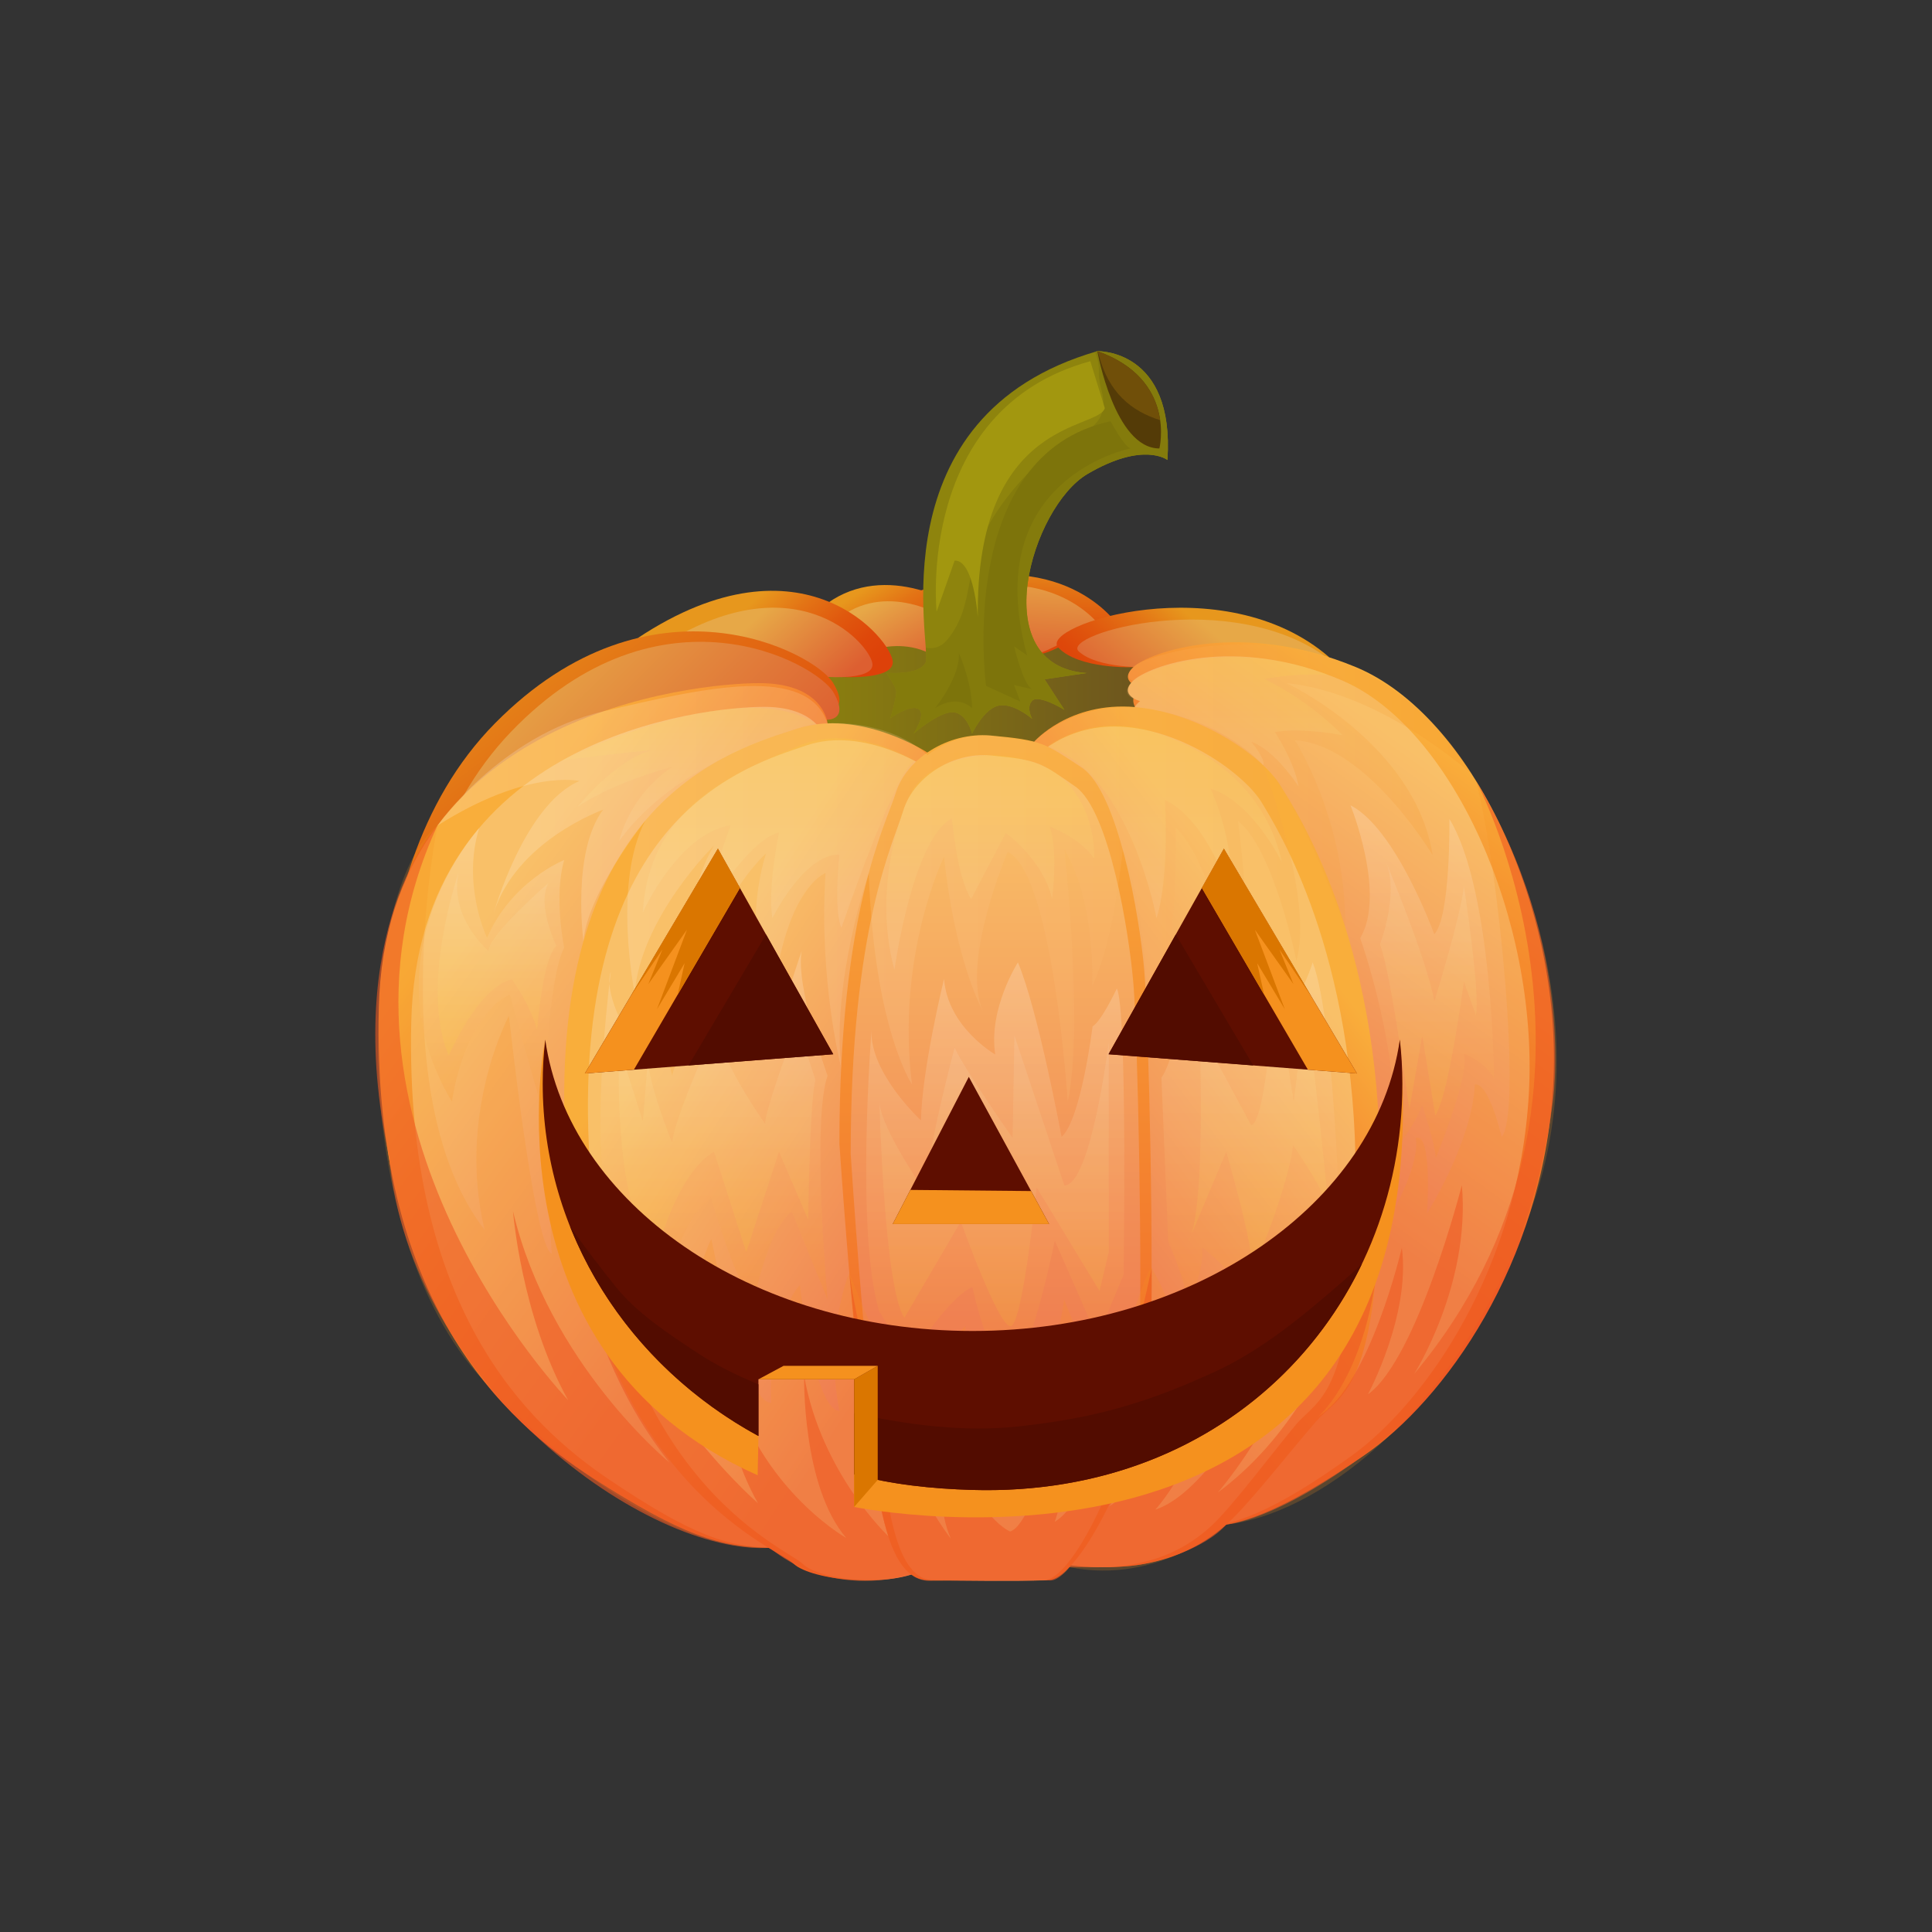 <?xml version="1.0" encoding="utf-8"?>
<!-- Generator: Adobe Illustrator 16.0.0, SVG Export Plug-In . SVG Version: 6.00 Build 0)  -->
<!DOCTYPE svg PUBLIC "-//W3C//DTD SVG 1.1//EN" "http://www.w3.org/Graphics/SVG/1.1/DTD/svg11.dtd">
<svg version="1.1" id="Layer_1" xmlns="http://www.w3.org/2000/svg" xmlns:xlink="http://www.w3.org/1999/xlink" x="0px" y="0px"
	 width="350px" height="350px" viewBox="0 0 350 350" enable-background="new 0 0 350 350" xml:space="preserve">
<rect x="0" y="0" width="350" height="350" fill="#333333" stroke="none"/>
<g>
	<g>
		<linearGradient id="SVGID_1_" gradientUnits="userSpaceOnUse" x1="141.125" y1="130.046" x2="217.998" y2="130.046">
			<stop  offset="0" style="stop-color:#8E840D"/>
			<stop  offset="1" style="stop-color:#674D21"/>
		</linearGradient>
		<ellipse fill="url(#SVGID_1_)" cx="179.561" cy="130.046" rx="38.437" ry="19.958"/>
		<g>
			<linearGradient id="SVGID_2_" gradientUnits="userSpaceOnUse" x1="180.976" y1="100.276" x2="179.8" y2="120.551">
				<stop  offset="0" style="stop-color:#E7971D"/>
				<stop  offset="0.287" style="stop-color:#E37315"/>
				<stop  offset="0.568" style="stop-color:#E0580E"/>
				<stop  offset="0.814" style="stop-color:#DE470A"/>
				<stop  offset="1" style="stop-color:#DD4109"/>
			</linearGradient>
			<path fill="url(#SVGID_2_)" d="M179.248,116.745c0,0,4.528,4.528,12.462,0.562s10.799-4.065,10.799-4.065
				s-10.012-15.331-35.638-6.294C141.244,115.985,179.248,116.745,179.248,116.745z"/>
			<linearGradient id="SVGID_3_" gradientUnits="userSpaceOnUse" x1="180.884" y1="102.609" x2="179.855" y2="120.35">
				<stop  offset="0" style="stop-color:#E7A847"/>
				<stop  offset="1" style="stop-color:#DD5F31"/>
			</linearGradient>
			<path fill="url(#SVGID_3_)" d="M179.373,117.02c0,0,3.963,3.962,10.904,0.49c6.942-3.471,9.449-3.557,9.449-3.557
				s-8.76-13.415-31.184-5.507C146.12,116.353,179.373,117.02,179.373,117.02z"/>
			<linearGradient id="SVGID_4_" gradientUnits="userSpaceOnUse" x1="157.954" y1="105.91" x2="167.944" y2="122.365">
				<stop  offset="0" style="stop-color:#E7971D"/>
				<stop  offset="0.287" style="stop-color:#E37315"/>
				<stop  offset="0.568" style="stop-color:#E0580E"/>
				<stop  offset="0.814" style="stop-color:#DE470A"/>
				<stop  offset="1" style="stop-color:#DD4109"/>
			</linearGradient>
			<path fill="url(#SVGID_4_)" d="M159.935,116.35c0,0,6.652-1.246,11.721,2.72c5.069,3.968,10.137-1.102,6.171-5.729
				c-3.967-4.628-17.512-11.505-27.903-4.08C139.533,116.685,159.935,116.35,159.935,116.35z"/>
			<linearGradient id="SVGID_5_" gradientUnits="userSpaceOnUse" x1="159" y1="108.866" x2="166.966" y2="121.987">
				<stop  offset="0" style="stop-color:#E7A847"/>
				<stop  offset="1" style="stop-color:#DD5F31"/>
			</linearGradient>
			<path fill="url(#SVGID_5_)" d="M160.578,117.191c0,0,5.305-0.995,9.346,2.168s8.083-0.878,4.92-4.569
				c-3.163-3.689-13.963-9.173-22.248-3.253C144.311,117.458,160.578,117.191,160.578,117.191z"/>
			<linearGradient id="SVGID_6_" gradientUnits="userSpaceOnUse" x1="218.902" y1="114.416" x2="203.724" y2="132.011">
				<stop  offset="0" style="stop-color:#E7971D"/>
				<stop  offset="0.287" style="stop-color:#E37315"/>
				<stop  offset="0.568" style="stop-color:#E0580E"/>
				<stop  offset="0.814" style="stop-color:#DE470A"/>
				<stop  offset="1" style="stop-color:#DD4109"/>
			</linearGradient>
			<path fill="url(#SVGID_6_)" d="M205.302,120.87c0,0-9.846,0.403-13.592-3.563s29.922-14.937,49.119,1.787L205.302,120.87z"/>
			<linearGradient id="SVGID_7_" gradientUnits="userSpaceOnUse" x1="220.634" y1="115.252" x2="206.537" y2="131.591">
				<stop  offset="0" style="stop-color:#E7A847"/>
				<stop  offset="1" style="stop-color:#DD5F31"/>
			</linearGradient>
			<path fill="url(#SVGID_7_)" d="M207.995,120.872c0,0-9.101,0.324-12.563-2.855c-3.462-3.179,27.653-11.97,45.396,1.433
				L207.995,120.872z"/>
			<linearGradient id="SVGID_8_" gradientUnits="userSpaceOnUse" x1="133.683" y1="111.44" x2="149.336" y2="128.598">
				<stop  offset="0" style="stop-color:#E7971D"/>
				<stop  offset="0.287" style="stop-color:#E37315"/>
				<stop  offset="0.568" style="stop-color:#E0580E"/>
				<stop  offset="0.814" style="stop-color:#DE470A"/>
				<stop  offset="1" style="stop-color:#DD4109"/>
			</linearGradient>
			<path fill="url(#SVGID_8_)" d="M149.924,122.496c0,0,11.815,1.202,11.815-2.545c0-3.746-16.184-24.253-46.187-4.368
				L149.924,122.496z"/>
			<linearGradient id="SVGID_9_" gradientUnits="userSpaceOnUse" x1="135.892" y1="112.971" x2="148.594" y2="126.895">
				<stop  offset="0" style="stop-color:#E7A847"/>
				<stop  offset="1" style="stop-color:#DD5F31"/>
			</linearGradient>
			<path fill="url(#SVGID_9_)" d="M148.237,122.526c0,0,9.822,0.999,9.822-2.115c0-3.113-12.641-18.471-36.275-4.63L148.237,122.526
				z"/>
			<linearGradient id="SVGID_10_" gradientUnits="userSpaceOnUse" x1="75.561" y1="120.629" x2="125.352" y2="186.808">
				<stop  offset="0" style="stop-color:#E7971D"/>
				<stop  offset="0.287" style="stop-color:#E37315"/>
				<stop  offset="0.568" style="stop-color:#E0580E"/>
				<stop  offset="0.814" style="stop-color:#DE470A"/>
				<stop  offset="1" style="stop-color:#DD4109"/>
			</linearGradient>
			<path fill="url(#SVGID_10_)" d="M149.134,128.789c0,0,5.126,0.54,1.825-5.031c-3.302-5.571-33.016-21.357-61.285,7.273
				c-28.27,28.632-18.953,80.29-18.953,80.29L149.134,128.789z"/>
			<linearGradient id="SVGID_11_" gradientUnits="userSpaceOnUse" x1="79.36" y1="134.88" x2="113.99" y2="169.515">
				<stop  offset="0" style="stop-color:#E7A847"/>
				<stop  offset="1" style="stop-color:#DD5F31"/>
			</linearGradient>
			<path fill="url(#SVGID_11_)" d="M149.269,130.399c0,0,4.891,0.528,1.741-4.935c-3.149-5.462-31.493-20.939-58.458,7.132
				c-26.965,28.072-18.079,78.725-18.079,78.725L149.269,130.399z"/>
			<linearGradient id="SVGID_12_" gradientUnits="userSpaceOnUse" x1="82.004" y1="164.211" x2="147.734" y2="212.129">
				<stop  offset="0" style="stop-color:#F9AE3B"/>
				<stop  offset="0.278" style="stop-color:#F58C32"/>
				<stop  offset="0.561" style="stop-color:#F2712A"/>
				<stop  offset="0.811" style="stop-color:#F06026"/>
				<stop  offset="1" style="stop-color:#EF5A24"/>
			</linearGradient>
			<path fill="url(#SVGID_12_)" d="M149.924,131.051c0,0-0.616-7.293-12.377-7.293s-67.682,5.57-68.92,58.809
				c-1.238,53.236,22.698,74.903,38.792,85.221c16.096,10.317,23.151,12.596,32.313,12.591
				C148.895,280.374,149.924,131.051,149.924,131.051z"/>
			<linearGradient id="SVGID_13_" gradientUnits="userSpaceOnUse" x1="86.166" y1="168.264" x2="148.934" y2="214.022">
				<stop  offset="0" style="stop-color:#F9C068"/>
				<stop  offset="1" style="stop-color:#EF7A4F"/>
			</linearGradient>
			<path fill="url(#SVGID_13_)" d="M149.924,135.146c0,0-0.571-7.093-11.483-7.093s-62.792,5.418-63.941,57.195
				c-1.148,51.776,21.058,72.849,35.99,82.884c14.933,10.035,21.478,12.25,29.979,12.245
				C148.969,280.374,149.924,135.146,149.924,135.146z"/>
			<linearGradient id="SVGID_14_" gradientUnits="userSpaceOnUse" x1="117.855" y1="184.861" x2="175.342" y2="222.68">
				<stop  offset="0" style="stop-color:#F9AE3B"/>
				<stop  offset="0.278" style="stop-color:#F58C32"/>
				<stop  offset="0.561" style="stop-color:#F2712A"/>
				<stop  offset="0.811" style="stop-color:#F06026"/>
				<stop  offset="1" style="stop-color:#EF5A24"/>
			</linearGradient>
			<path fill="url(#SVGID_14_)" d="M168.011,136.334c0,0-12.307-8.036-23.655-4.322c-11.35,3.714-44.861,12.623-41.972,73.938
				c2.889,61.314,38.051,74.217,41.353,77.313s17.877,4.618,24.415,0.452C174.688,279.55,168.011,136.334,168.011,136.334z"/>
			<linearGradient id="SVGID_15_" gradientUnits="userSpaceOnUse" x1="120.535" y1="187.483" x2="175.927" y2="223.924">
				<stop  offset="0" style="stop-color:#F9C068"/>
				<stop  offset="1" style="stop-color:#EF7A4F"/>
			</linearGradient>
			<path fill="url(#SVGID_15_)" d="M168.199,139.298c0,0-11.538-7.877-22.177-4.235c-10.64,3.641-42.058,12.374-39.35,72.476
				c2.708,60.104,35.673,72.75,38.769,75.784c3.095,3.034,16.76,4.526,22.889,0.443C174.46,279.682,168.199,139.298,168.199,139.298
				z"/>
			<linearGradient id="SVGID_16_" gradientUnits="userSpaceOnUse" x1="266.595" y1="139.266" x2="221.446" y2="201.863">
				<stop  offset="0" style="stop-color:#F9AE3B"/>
				<stop  offset="0.278" style="stop-color:#F58C32"/>
				<stop  offset="0.561" style="stop-color:#F2712A"/>
				<stop  offset="0.811" style="stop-color:#F06026"/>
				<stop  offset="1" style="stop-color:#EF5A24"/>
			</linearGradient>
			<path fill="url(#SVGID_16_)" d="M205.64,128.094c0,0-1.239-1.858,1.031-3.51c0,0-4.182-1.031-1.369-3.714
				c2.813-2.683,19.528-8.666,40.369,0c20.841,8.667,37.554,43.747,35.697,75.936c-1.856,32.19-19.81,56.95-34.253,66.856
				c-14.444,9.904-23.369,13.579-30.771,12.773L205.64,128.094z"/>
			<linearGradient id="SVGID_17_" gradientUnits="userSpaceOnUse" x1="264.14" y1="141.79" x2="219.98" y2="203.016">
				<stop  offset="0" style="stop-color:#F9C068"/>
				<stop  offset="1" style="stop-color:#EF7A4F"/>
			</linearGradient>
			<path fill="url(#SVGID_17_)" d="M205.564,130.456c0,0-1.167-1.829,0.973-3.455c0,0-3.943-1.014-1.29-3.654
				c2.652-2.64,18.411-8.527,38.062,0c19.652,8.529,35.411,43.051,33.659,74.729c-1.75,31.678-18.677,56.045-32.297,65.792
				c-13.618,9.747-22.033,13.363-29.013,12.569L205.564,130.456z"/>
			<linearGradient id="SVGID_18_" gradientUnits="userSpaceOnUse" x1="241.492" y1="177.082" x2="186.218" y2="219.389">
				<stop  offset="0" style="stop-color:#F9AE3B"/>
				<stop  offset="0.278" style="stop-color:#F58C32"/>
				<stop  offset="0.561" style="stop-color:#F2712A"/>
				<stop  offset="0.811" style="stop-color:#F06026"/>
				<stop  offset="1" style="stop-color:#EF5A24"/>
			</linearGradient>
			<path fill="url(#SVGID_18_)" d="M187.349,134.369c0,0,6.323-7.308,18.291-6.275c11.967,1.03,23.11,9.079,26.206,14.031
				c3.095,4.951,18.156,27.855,18.157,69.537c0.003,40.856-7.221,40.857-11.555,45.809c-4.334,4.952-12.329,15.208-16.287,18.716
				s-13.5,10.52-32.654,6.528C170.354,278.726,187.349,134.369,187.349,134.369z"/>
			<linearGradient id="SVGID_19_" gradientUnits="userSpaceOnUse" x1="238.559" y1="179.971" x2="185.219" y2="220.797">
				<stop  offset="0" style="stop-color:#F9C068"/>
				<stop  offset="1" style="stop-color:#EF7A4F"/>
			</linearGradient>
			<path fill="url(#SVGID_19_)" d="M186.907,137.837c0,0,5.924-7.139,17.134-6.131c11.21,1.009,21.647,8.869,24.546,13.706
				c2.899,4.837,17.007,27.209,17.009,67.926c0.003,39.909-6.765,39.91-10.824,44.747c-4.058,4.835-11.547,14.855-15.254,18.281
				c-3.708,3.426-12.646,10.273-30.587,6.377C170.99,278.845,186.907,137.837,186.907,137.837z"/>
			<linearGradient id="SVGID_20_" gradientUnits="userSpaceOnUse" x1="180.346" y1="133.19" x2="180.346" y2="286.365">
				<stop  offset="0" style="stop-color:#F9AE3B"/>
				<stop  offset="1" style="stop-color:#EF5A24"/>
			</linearGradient>
			<path fill="url(#SVGID_20_)" d="M179.434,133.252c-7.822-0.681-15.269,4.333-17.127,10.317
				c-1.857,5.982-10.24,21.145-10.24,63.651c0,0,2.812,41.584,4.875,49.838c2.064,8.254,2.22,29.113,11.262,29.203
				c4.614,0.045,15.966,0.206,21.744,0c5.777-0.207,17.549-23.426,18.375-39.521c0.825-16.095-0.207-61.284-1.033-70.983
				c-0.823-9.698-4.745-32.395-11.348-36.729C189.337,134.696,188.925,134.075,179.434,133.252z"/>
			<linearGradient id="SVGID_21_" gradientUnits="userSpaceOnUse" x1="180.346" y1="144.177" x2="180.346" y2="248.844">
				<stop  offset="0" style="stop-color:#F9C068"/>
				<stop  offset="1" style="stop-color:#EF7A4F"/>
			</linearGradient>
			<path fill="url(#SVGID_21_)" d="M179.499,136.856c-7.256-0.664-14.164,4.231-15.886,10.074
				c-1.723,5.843-9.499,20.646-9.499,62.152c0,0,2.608,40.606,4.522,48.665c1.914,8.06,2.06,28.429,10.447,28.516
				c4.279,0.045,14.81,0.202,20.169,0s16.278-22.874,17.044-38.59c0.767-15.716-0.19-59.842-0.957-69.311
				c-0.766-9.471-4.401-31.634-10.526-35.865C188.687,138.267,188.304,137.662,179.499,136.856z"/>
		</g>
		<path opacity="0.2" fill="#F5911E" d="M79.237,149.577c0,0-9.86,49.472,8.555,73.217c-5.061-21.081,4.408-38.787,4.408-38.787
			s4.518,41.803,7.769,43.127c-1.085-12.408,2.676-16.953,2.676-16.953s17.258,41.682,22.788,40.628
			c-1.355-17.925,3.439-26.365,3.439-26.365s5.731,29.7,10.838,29.7c-0.625-15.215,5.192-21.364,5.192-21.364
			s2.553,22.58,7.164,22.823c-2.77-14.174,1.794-25.03,1.794-25.03s9.547,24.815,13.121,24.25c1.269-8.681,7.89-14.558,7.89-14.558
			s0.503,17.808,7.683,17.79c7.18-0.019,10.211-22.626,10.211-22.626l6.374,15.691c2.95-0.092,7.446-19.564,9.485-21.421
			c0,0,6.171,10.007,4.371,16.771c5.824-4.77,6.778-14.137,6.778-14.137s5.707,7.821,5.574,14.469
			c4.188-0.864,12.557-20.4,12.557-20.4s3.266,5.377,3.132,10.429c3.261,0.769,6.935-21.481,8.966-25.169l2.044,8.488
			c0,0,5.322-9.448,4.438-14.006c3.088-1.026,2.026,13.712,2.026,13.712s8.228-13.076,8.671-23.409
			c2.642-0.245,4.846,9.503,4.846,9.503c3.672-4.018-0.266-47.71-4.627-64.464c0,0,24.885,37.339,9.701,78.462
			c-14.474,38.091-39.697,54.617-54.941,56.238c0,0-12.076,11.025-28.436,7.722c0,0-1.11,2.456-5.653,2.456s-19.869,0-19.869,0
			s-1.994-0.133-3.098-1.119c0,0-9.925,3.285-20.479-1.337c0,0-3.25-2.554-5.118-3.53c0,0-20.753,3.122-52.028-30.389
			C62.67,223.235,64.58,161.528,79.237,149.577z"/>
		<path opacity="0.6" fill="#EF5A24" d="M79.237,149.577c0,0-17.61,18.749-8.763,59.953c3.871,41.585,46.919,72.358,69.034,70.848
			c0,0,9.365,9.14,25.597,4.867c0,0,1.25,1.119,3.098,1.119c1.848,0,21.748-0.104,21.748-0.104s1.337,0.653,3.774-2.352
			c0,0,8.563,0.191,12.254-0.362c3.691-0.553,12.242-2.882,16.182-7.359c0,0,8.778-0.443,25.682-13.147
			c16.902-12.705,29.658-34.993,33.403-62.906c0,0,4.596-28.406-13.845-58.646c0,0,30.632,57.214-11.242,107.459
			c0,0,10.285-16.161,8.67-34.232c0,0-8.053,31.442-17.029,37.906c0,0,7.773-14.397,6.157-26.593c0,0-5.73,24.829-15.133,30.56
			c0,0,12.956-10.657,11.179-44.924c0,0-3.098,39.194-29.396,58.734c0,0,15.133-17.338,16.162-35.262
			c0,0-14.399,34.085-27.475,38.345c0,0,11.606-12.414,10.871-32.688c0,0-8.962,25.638-19.246,32.103c0,0,8.199-9.265,7.706-43.194
			c0,0-8.147,40.402-17.55,45.985c0,0,3.819-9.99,2.352-27.914c0,0-5.143,27.913-10.432,29.677c0,0-8.528-3.638-9.108-20.568
			c0,0-6.023,12.046-1.616,21.891c0,0-13.901-17.646-18.41-48.197c0,0,3.278,36.884,7.098,47.757c0,0-12.194-11.46-15.28-29.091
			c0,0-0.441,19.983,7.64,29.385c0,0-18.805-10.579-22.332-34.82c0,0-1.468,14.691,6.318,28.502c0,0-28.543-24.564-34.693-62.528
			c0,0-0.42,31.089,18.68,55.184c0,0-21.877-17.962-28.355-45.546c0,0,1.47,18.952,9.991,34.232
			C102.925,253.646,54.442,203.254,79.237,149.577z"/>
		<linearGradient id="SVGID_22_" gradientUnits="userSpaceOnUse" x1="79.237" y1="158.163" x2="266.647" y2="158.163">
			<stop  offset="0" style="stop-color:#FFFFFF"/>
			<stop  offset="1" style="stop-color:#F5911E"/>
		</linearGradient>
		<path opacity="0.2" fill="url(#SVGID_22_)" d="M79.237,149.577c0,0,11.242-16.281,30.015-20.694
			c18.772-4.412,36.984-8.512,40.67,2.148c0,0,10.901-0.831,18.111,5.765c0,0,5.413-4.489,12.365-3.459
			c6.951,1.032,6.951,1.032,6.951,1.032s6.15-6.748,18.291-6.275l0.897-1.093c0,0-4.331-0.791-1.29-3.654
			c0,0-2.139-0.708,0.492-2.855c2.632-2.147,40.102-13.968,60.908,19.78c0,0-16.218-14.765-33.554-16.514
			c0,0,23.214,10.886,26.445,31.16c0,0-12.019-20.085-24.976-20.816c0,0,9.257,14.159,9.134,33.828c0,0-9.273-25.029-14.871-29.305
			c0,0,9.263,24.227,6.031,35.393c0,0-4.114-20.274-10.578-25.271c0,0,3.526,26.152,0.294,34.38c0,0-4.055-26.127-11.577-33.192
			c0,0,0.748,24.641-5.003,41.111c0,0,0.59-24.572-4.605-37.151c0,0-1.44,16.303-5.554,24.824c0,0,0.882-14.682-4.996-24.824
			c0,0,3.527,32.465,0.589,45.687c0,0-2.645-41.432-10.872-45.251c0,0-8.452,19.688-4.52,28.797c0,0-4.978-8.816-7.015-27.915
			c0,0-8.741,17.824-5.802,41.234c0,0-6.852-10.063-7.833-38.283c0,0-6.722,19.556-4.997,35.238c0,0-4.103-15.833-2.835-35.238
			c0,0-8.34,2.925-10.001,27.901c0,0-5.498-16.161-0.788-31.44c0,0-10.863,9.403-15.271,32.616c0,0-0.881-23.214,5.877-34.085
			c0,0-13.223,12.928-14.398,26.738c0,0-4.046-19.876,1.944-31.241c0,0-10.508,13.097-11.221,21.876c0,0-2.164-16.198,3.557-23.838
			c0,0-15.73,5.583-19.844,18.806c0,0,5.584-19.811,15.574-24.01C104.982,141.486,95.511,139.241,79.237,149.577z"/>
		<linearGradient id="SVGID_23_" gradientUnits="userSpaceOnUse" x1="89.035" y1="150.004" x2="89.035" y2="202.068">
			<stop  offset="0" style="stop-color:#FFFFFF"/>
			<stop  offset="1" style="stop-color:#F5911E"/>
		</linearGradient>
		<path opacity="0.2" fill="url(#SVGID_23_)" d="M86.811,150.004c0,0-20.909,22.838-4.936,49.577c0,0,1.952-15.278,10.472-19.393
			l6.171,21.879c0,0,0.563-24.514,3.69-30.4c0,0-1.93-9.178,0-15.867c0,0-9.567,3.819-13.975,14.104
			C88.233,169.903,83.625,160.368,86.811,150.004z"/>
		<linearGradient id="SVGID_24_" gradientUnits="userSpaceOnUse" x1="129.35" y1="172.255" x2="129.35" y2="235.429">
			<stop  offset="0" style="stop-color:#FFFFFF"/>
			<stop  offset="1" style="stop-color:#F5911E"/>
		</linearGradient>
		<path opacity="0.2" fill="url(#SVGID_24_)" d="M110.659,176.035c0,0-3.024,23.13-1.407,36.66c0,0,5.99,19.074,11.303,20.677
			c0,0,2.057-11.166,8.228-16.455c0,0,5.084,17.631,7.831,18.512c0,0,2.747-13.518,6.861-15.867l6.449,15.867
			c0,0-2.911-32.325,0-40.549c0,0-5.862-16.161-4.687-22.625c0,0-6.225,18.218-5.316,19.393c0,0-7.906-8.043-8.494-17.043
			c0,0-9.001,16.16-9.643,20.275c0,0-3.916-13.039,0-22.625c0,0-5.931,12.047-6.812,17.335
			C114.973,189.59,109.073,180.404,110.659,176.035z"/>
		<linearGradient id="SVGID_25_" gradientUnits="userSpaceOnUse" x1="180.299" y1="174.342" x2="180.299" y2="247.955">
			<stop  offset="0" style="stop-color:#FFFFFF"/>
			<stop  offset="1" style="stop-color:#F5911E"/>
		</linearGradient>
		<path opacity="0.2" fill="url(#SVGID_25_)" d="M157.884,186.638c0,0-2.922,36.939,1.405,50.939l5.446,8.782
			c0,0,6.849-11.241,11.417-13.174c0,0,3.337,15.282,6.85,14.755c3.515-0.527,8.08-23.186,8.08-23.186l7.729,17.563l4.743-11.417
			c0,0,0.702-48.128-1.23-51.816c0,0-2.81,5.973-4.391,6.851c0,0-2.107,16.975-5.62,20.015c0,0-4.216-22.824-7.905-31.608
			c0,0-5.406,8.432-4.108,16.687c0,0-8.613-4.918-9.278-13.699c0,0-4.002,16.334-4.178,25.645
			C166.842,202.974,157.533,194.366,157.884,186.638z"/>
		<linearGradient id="SVGID_26_" gradientUnits="userSpaceOnUse" x1="226.662" y1="169.249" x2="226.662" y2="237.05">
			<stop  offset="0" style="stop-color:#FFFFFF"/>
			<stop  offset="1" style="stop-color:#F5911E"/>
		</linearGradient>
		<path opacity="0.2" fill="url(#SVGID_26_)" d="M216.727,172.255c0,0-3.337,18.599-6.322,22.989l1.229,29.686
			c0,0,3.621,8.08,3.567,12.12c0,0,3.107-7.553,2.58-11.066c0,0,8.431,6.676,9.661,11.066c0,0,8.783-13.7,9.837-16.687
			c0,0,5.31,5.271,5.642,7.554c0,0-0.899-42.508-5.114-53.575c0,0-1.934,6.149-3.514,6.324c0,0-2.282-7.905-4.566-11.417
			c0,0-0.352,17.739-5.446,21.077C224.279,190.326,219.713,175.788,216.727,172.255z"/>
		<linearGradient id="SVGID_27_" gradientUnits="userSpaceOnUse" x1="257.653" y1="145.888" x2="257.653" y2="209.777">
			<stop  offset="0" style="stop-color:#FFFFFF"/>
			<stop  offset="1" style="stop-color:#F5911E"/>
		</linearGradient>
		<path opacity="0.2" fill="url(#SVGID_27_)" d="M244.655,145.888c0,0,6.518,16.072,1.757,24.063c0,0,7.553,21.006,6.148,38.695
			c0,0,3.862-4.938,5.094-8.449c0,0,2.283,6.897,2.459,9.579c0,0,6.322-15.409,5.094-18.922c0,0,4.215,1.756,5.444,4.566
			c0,0-0.176-34.077-8.079-47.075c0,0,0.25,17.666-2.735,20.903C259.837,169.249,252.911,150.103,244.655,145.888z"/>
		<linearGradient id="SVGID_28_" gradientUnits="userSpaceOnUse" x1="124.668" y1="152.325" x2="124.668" y2="128.232">
			<stop  offset="0" style="stop-color:#FFFFFF"/>
			<stop  offset="1" style="stop-color:#FAEC21"/>
		</linearGradient>
		<path opacity="0.1" fill="url(#SVGID_28_)" d="M101.601,137.854c0,0,31.62-15.898,46.136-6.823c0,0-24.331,5.663-35.546,21.294
			c0,0,1.642-8.038,9.594-13.397c0,0-10.269,2.589-17.146,7.234c0,0,6.747-8.484,13.466-10.271
			C118.104,135.891,104.905,137.23,101.601,137.854z"/>
		<linearGradient id="SVGID_29_" gradientUnits="userSpaceOnUse" x1="141.125" y1="168.092" x2="141.125" y2="133.741">
			<stop  offset="0" style="stop-color:#FFFFFF"/>
			<stop  offset="1" style="stop-color:#FAEC21"/>
		</linearGradient>
		<path opacity="0.1" fill="url(#SVGID_29_)" d="M165.797,137.873c0,0-11.179-7.075-21.223-2.709
			c-10.044,4.367-26.987,10.132-28.123,30.133c0,0,6.376-14.263,15.896-15.778c0,0-3.668,9.839-4.454,15.778
			c0,0,7.337-12.928,13.232-14.499c0,0-2.1,9.958-1.203,15.546c0,0,5.664-11.616,12.145-11.528c0,0-1.11,9.889,0.368,13.276
			C152.435,168.092,162.305,139.095,165.797,137.873z"/>
		<linearGradient id="SVGID_30_" gradientUnits="userSpaceOnUse" x1="179.389" y1="175.69" x2="179.389" y2="136.789">
			<stop  offset="0" style="stop-color:#FFFFFF"/>
			<stop  offset="1" style="stop-color:#FAEC21"/>
		</linearGradient>
		<path opacity="0.1" fill="url(#SVGID_30_)" d="M178.723,136.796c-5.763,0.465-11.615,2.474-13.973,7.364
			s-6.375,18.254-2.708,31.529c0,0,3.232-23.581,10.394-27.424c0,0,0.952,10.763,3.494,14.585l6.289-11.935
			c0,0,6.725,4.774,8.384,11.935c0,0,1.135-8.908-0.437-13.101c0,0,5.503,2.01,8.035,5.765c0,0,0.654-9.597-6.616-15.235
			C186.147,136.474,178.723,136.796,178.723,136.796z"/>
		<linearGradient id="SVGID_31_" gradientUnits="userSpaceOnUse" x1="211.022" y1="166.344" x2="211.022" y2="131.439">
			<stop  offset="0" style="stop-color:#FFFFFF"/>
			<stop  offset="1" style="stop-color:#FAEC21"/>
		</linearGradient>
		<path opacity="0.1" fill="url(#SVGID_31_)" d="M189.802,135.193c0,0,7.773-6.156,18.823-2.702
			c11.05,3.455,20.831,11.01,23.615,23.748c0,0-5.267-10.963-12.942-13.37c0,0,4.337,8.83,3.763,19.337
			c0,0-4.289-13.619-12.039-17.306c0,0,0.903,13.92-1.506,21.443C209.516,166.344,204.701,140.084,189.802,135.193z"/>
		<linearGradient id="SVGID_32_" gradientUnits="userSpaceOnUse" x1="223.773" y1="142.491" x2="223.773" y2="119.028">
			<stop  offset="0" style="stop-color:#FFFFFF"/>
			<stop  offset="1" style="stop-color:#FAEC21"/>
		</linearGradient>
		<path opacity="0.1" fill="url(#SVGID_32_)" d="M206.537,127.001c0,0-4.544-1.364-0.63-4.073
			c3.912-2.709,18.529-6.894,34.809-0.632c0,0-4.637-0.548-11.709,0.72c0,0,7.224,3.129,14.221,10.174c0,0-7.524-1.458-12.266-0.555
			c0,0,3.462,5.116,4.289,9.856c0,0-4.238-6.621-8.59-8.126c0,0,2.717,3.229,2.165,4.26c0,0-7.351-8.828-23.187-10.531"/>
		<linearGradient id="SVGID_33_" gradientUnits="userSpaceOnUse" x1="90.04" y1="158.163" x2="90.04" y2="191.205">
			<stop  offset="0" style="stop-color:#FFFFFF"/>
			<stop  offset="1" style="stop-color:#FAEC21"/>
		</linearGradient>
		<path opacity="0.1" fill="url(#SVGID_33_)" d="M83.052,158.163c0,0-7.124,20.605-1.757,33.041c0,0,5.512-12.596,11.467-13.762
			c0,0,3.366,4.66,4.531,9.191c0,0,1.035-13.205,3.495-15.276c0,0-3.624-7.519-1.424-11.394c0,0-10.746,9.304-10.875,12.291
			C88.489,172.255,81.424,166.33,83.052,158.163z"/>
		<linearGradient id="SVGID_34_" gradientUnits="userSpaceOnUse" x1="129.913" y1="185.454" x2="129.913" y2="226.835">
			<stop  offset="0" style="stop-color:#FFFFFF"/>
			<stop  offset="1" style="stop-color:#FAEC21"/>
		</linearGradient>
		<path opacity="0.1" fill="url(#SVGID_34_)" d="M112.19,189.643c0,0-1.462,29.987,6.748,37.192c0,0,3.687-14.241,10.412-18.188
			l5.839,18.188l5.936-18.188l5.289,12.325c0,0,0.3-22.283,1.323-25.298l-3.333-10.22c0,0-6.812,18.155-5.639,18.388
			c0,0-9.436-13.361-8.851-18.388c0,0-7.959,17.31-8.126,21.611c0,0-5.865-14.24-4.189-17.759l-1.146,13.842L112.19,189.643z"/>
		<linearGradient id="SVGID_35_" gradientUnits="userSpaceOnUse" x1="180.089" y1="187.632" x2="180.089" y2="240.242">
			<stop  offset="0" style="stop-color:#FFFFFF"/>
			<stop  offset="1" style="stop-color:#FAEC21"/>
		</linearGradient>
		<path opacity="0.1" fill="url(#SVGID_35_)" d="M159.314,199.581c0,0,0.838,33.788,4.524,39.149l10.22-17.425
			c0,0,6.869,19.269,9.046,18.933c2.178-0.335,4.691-25.13,4.691-25.13l11.393,18.764l1.675-7.037v-38.03
			c0,0-3.184,25.829-8.042,25.968l-9.046-27.141l-0.335,18.513c0,0-8.766-12.481-10.499-16.335c0,0-6.423,23.861-4.748,26.974
			C168.194,216.783,159.482,204.495,159.314,199.581z"/>
		<linearGradient id="SVGID_36_" gradientUnits="userSpaceOnUse" x1="227.958" y1="179.591" x2="227.958" y2="229.023">
			<stop  offset="0" style="stop-color:#FFFFFF"/>
			<stop  offset="1" style="stop-color:#FAEC21"/>
		</linearGradient>
		<path opacity="0.1" fill="url(#SVGID_36_)" d="M217.282,186.459c0,0,1.363,33.171-2.082,38.701l6.94-16.514
			c0,0,4.116,14.144,4.493,19.028c0.019,0.231,0.027,0.456,0.027,0.668c0.004,4.691,7.543-16.25,7.543-20.941
			c0,0,5.484,7.707,6.512,11.727c0,0-3.142-32.608-4.334-35.852l-2.01,16.305c0,0-2.682-17.479-3.519-19.99
			c0,0-1.512,23.851-4.192,24.251L217.282,186.459z"/>
		<linearGradient id="SVGID_37_" gradientUnits="userSpaceOnUse" x1="258.763" y1="156.239" x2="258.763" y2="202.068">
			<stop  offset="0" style="stop-color:#FFFFFF"/>
			<stop  offset="1" style="stop-color:#FAEC21"/>
		</linearGradient>
		<path opacity="0.1" fill="url(#SVGID_37_)" d="M265.198,160.49c0,0,3.015,19.603,2.178,23.456l-2.179-6.115
			c0,0-2.754,20.871-5.192,24.236l-2.351-14.436l-2.34,13.403c0,0-3.233-24.396-5.312-29.99c0,0,3.468-9.005,1.122-14.806
			c0,0,7.539,18.026,8.712,25.193C259.837,181.433,264.763,165.542,265.198,160.49z"/>
		<g>
			<path fill="#8E840D" d="M160.562,121.865c0,0,6.124,0.599,7.169-1.942c1.045-2.537-9.41-44.654,31.064-56.305
				c0,0,14.039-0.448,12.695,19.714c0,0-4.33-3.435-14.486,2.54c-10.157,5.974-18.67,34.771-0.15,36.055l-7.617,1.135l3.585,5.525
				c0,0-4.63-2.838-5.825-1.644c-1.195,1.196,0,3.286,0,3.286s-3.436-2.987-6.123-2.389c-2.688,0.597-4.779,5.076-4.779,5.076
				s-0.896-3.732-3.435-3.882c-2.539-0.15-7.169,3.882-7.169,3.882s2.39-3.583,0.896-4.479c-1.493-0.896-5.078,1.642-5.078,1.642
				s1.195-4.031,1.046-4.928C162.205,124.256,160.562,121.865,160.562,121.865z"/>
			<path fill="#847B0C" d="M198.796,63.618c-0.156,0.045-0.305,0.094-0.459,0.14c0.551,1.125,0.774,2.428,0.73,3.845
				c-0.071,2.301,1.189,4.07,0.737,6.521c-0.827,4.478-7.075,5.577-9.957,8.137c-5.271,4.682-10.656,10.915-12.895,17.752
				c-1.877,5.728-1.331,11.223-5.485,16.041c-1.064,1.233-2.455,1.551-3.756,1.279c0.102,1.371,0.147,2.28,0.02,2.59
				c-1.046,2.541-7.169,1.942-7.169,1.942s1.643,2.391,1.792,3.286c0.149,0.896-1.046,4.928-1.046,4.928s3.585-2.538,5.078-1.642
				c1.494,0.896-0.896,4.479-0.896,4.479s4.63-4.032,7.169-3.882c2.539,0.149,3.435,3.882,3.435,3.882s2.092-4.479,4.779-5.076
				c2.688-0.599,6.123,2.389,6.123,2.389s-1.195-2.09,0-3.286c1.195-1.194,5.825,1.644,5.825,1.644l-3.585-5.525l7.617-1.135
				c-18.52-1.283-10.007-30.081,0.15-36.055c10.156-5.975,14.486-2.54,14.486-2.54C212.835,63.17,198.796,63.618,198.796,63.618z"/>
			<path fill="#A2970F" d="M197.519,65.435l2.622,8.489c-1.047,4.032-23.449,1.644-23,37.936c0,0-0.668-10.425-4.199-10.308
				l-3.269,9.262C169.673,110.813,165.857,74.098,197.519,65.435z"/>
			<path fill="#543B07" d="M198.796,63.618c0,0,3.12,17.625,11.239,17.625C210.035,81.243,213.191,68.705,198.796,63.618z"/>
			<path fill="#704F09" d="M199.1,64.445c1.724,6.572,5.776,10.038,11.071,11.667c-0.573-4.064-3.006-9.536-11.37-12.493
				C198.918,63.874,199.021,64.146,199.1,64.445z"/>
			<path fill="#7D740B" d="M201.186,76.313c0,0,2.39,4.481,3.584,4.931c0,0-27.539,5.376-18.698,37.486l-2.359-1.643
				c0,0,1.643,7.019,3.285,7.766l-3.285-0.747l1.13,2.987l-6.208-2.837C178.634,124.256,172.958,82.438,201.186,76.313z"/>
			<path fill="#7D740B" d="M169.395,128.288c0,0,4.608-5.675,4.31-10.007c0,0,2.39,5.377,2.39,10.007
				C176.095,128.288,173.599,125.601,169.395,128.288z"/>
		</g>
	</g>
	<g>
		<g>
			<polygon fill="#5E0E00" points="175.509,195.083 164.919,215.564 161.722,221.748 190.054,221.748 186.794,215.771 			"/>
			<polygon fill="#F5911E" points="164.919,215.564 161.722,221.748 190.054,221.748 186.794,215.771 			"/>
		</g>
		<g>
			<g>
				<polygon fill="#5E0E00" points="130.057,153.755 150.951,190.988 105.95,194.471 				"/>
				<polygon fill="#520C00" points="138.778,169.294 150.951,190.985 124.732,193.015 				"/>
				<polygon fill="#F5911E" points="130.057,153.755 134.043,160.857 114.839,193.782 105.95,194.471 				"/>
				<polygon fill="#DA7600" points="130.057,153.755 134.043,160.857 122.77,180.186 124.022,174.496 119.02,182.824 
					124.444,168.436 117.448,178.284 119.996,172.006 114.228,180.489 				"/>
			</g>
			<g>
				<polygon fill="#5E0E00" points="221.718,153.755 200.825,190.988 245.825,194.471 				"/>
				<polygon fill="#520C00" points="212.997,169.294 200.825,190.985 227.043,193.015 				"/>
				<polygon fill="#F5911E" points="221.718,153.755 217.732,160.857 236.936,193.782 245.825,194.471 				"/>
				<polygon fill="#DA7600" points="221.718,153.755 217.732,160.857 229.006,180.186 227.753,174.496 232.755,182.824 
					227.331,168.436 234.327,178.284 231.779,172.006 237.547,180.489 				"/>
			</g>
		</g>
		<g>
			<path fill="#F5911E" d="M98.775,188.33c0,0-11.577,56.714,38.482,78.926l0.142-7.109
				C137.399,260.146,95.438,211.725,98.775,188.33z"/>
			<path fill="#F5911E" d="M154.735,267.086V273c0,0,108.131,22.038,98.859-84.67C253.594,188.33,244.502,267.782,154.735,267.086z"
				/>
			<path fill="#5E0E00" d="M253.594,188.33c-4.208,29.681-37.257,52.789-77.408,52.789c-40.152,0-73.202-23.108-77.411-52.789
				c-0.299,2.621-0.457,5.282-0.457,7.979c0,27.302,15.725,51.132,39.081,63.837v-10.272h17.336v17.212
				c6.814,1.842,14.013,2.618,21.451,2.83c46.555,1.322,77.865-32.955,77.865-73.606
				C254.051,193.612,253.894,190.951,253.594,188.33z"/>
			<path fill="#520C00" d="M126.147,244.964c-4.995-3.313-10.721-7.027-14.574-11.827c-2.89-3.6-5.672-7.233-8.309-10.982
				c6.389,16.097,18.561,29.521,34.135,37.992v-9.368C133.421,249.157,129.594,247.251,126.147,244.964z"/>
			<path fill="#520C00" d="M243.551,231.867c-7.063,6.172-14.708,12.587-23.317,16.565c-12.534,5.791-22.027,8.489-35.732,9.979
				c-9.879,1.074-20.09-0.286-29.766-2.396v11.071c6.814,1.842,14.013,2.618,21.451,2.83c33.236,0.944,58.698-16.258,70.549-40.968
				C245.69,229.942,244.635,230.921,243.551,231.867z"/>
			<polygon fill="#DA7600" points="154.735,273 159.007,268.095 159.007,247.435 154.735,249.874 			"/>
			<polygon fill="#F5911E" points="137.399,249.874 141.946,247.435 159.007,247.435 154.735,249.874 			"/>
		</g>
	</g>
</g>
</svg>
